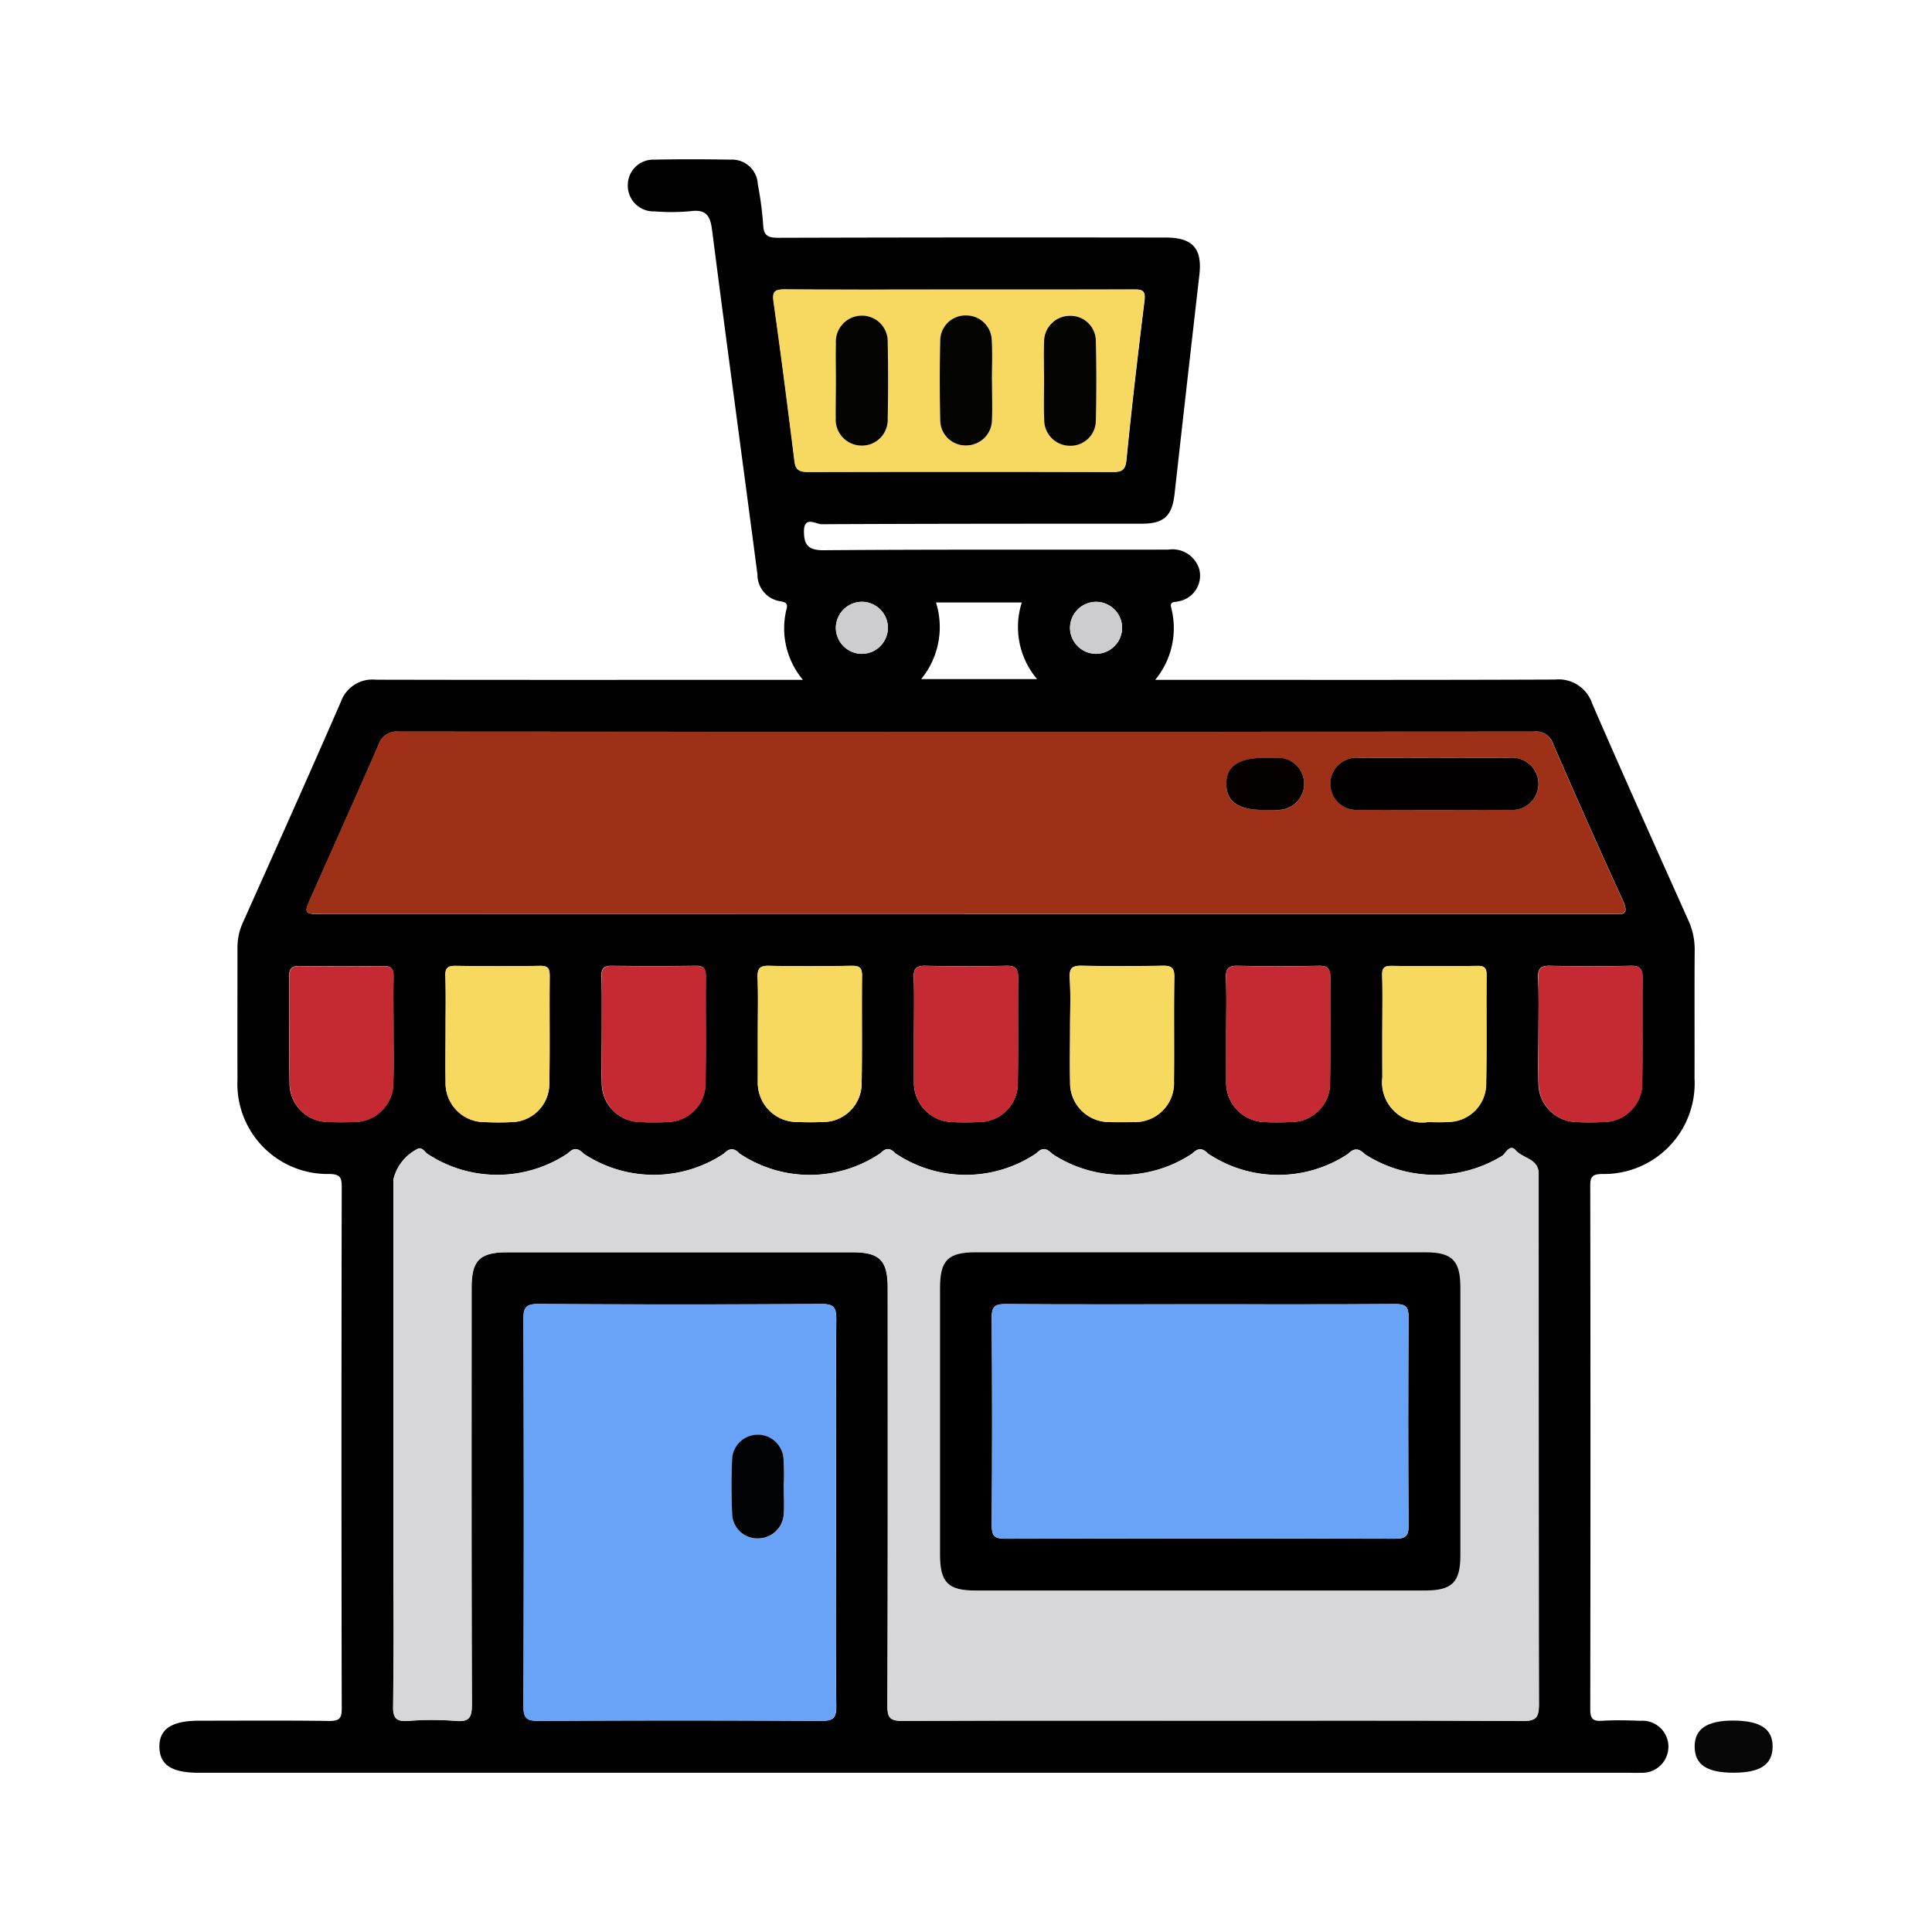 <svg xmlns="http://www.w3.org/2000/svg" width="60" height="60" viewBox="0 0 60 60">
  <g id="Grupo_963172" data-name="Grupo 963172" transform="translate(-410 -1150)">
    <rect id="Rectángulo_305522" data-name="Rectángulo 305522" width="60" height="60" transform="translate(410 1150)" fill="none"/>
    <g id="Grupo_963169" data-name="Grupo 963169" transform="translate(-393.736 1234.513)">
      <path id="Trazado_634672" data-name="Trazado 634672" d="M828.672-63.4a2.48,2.48,0,0,1-.512-2.188c.047-.17,0-.221-.18-.25a.838.838,0,0,1-.721-.839c-.467-3.567-.953-7.132-1.41-10.7-.058-.453-.195-.64-.672-.577a6.507,6.507,0,0,1-1.11.006.8.8,0,0,1-.834-.823.79.79,0,0,1,.819-.784c.791-.016,1.582-.014,2.373,0a.8.8,0,0,1,.845.762,10.654,10.654,0,0,1,.166,1.249c.012.368.168.417.493.416q6.009-.017,12.018-.007c.83,0,1.13.345,1.037,1.156q-.391,3.408-.772,6.817c-.076.673-.332.913-1.012.913-3.316,0-6.632,0-9.948.016-.167,0-.549-.272-.548.223,0,.4.118.589.608.585,3.568-.029,7.137-.012,10.705-.019a.869.869,0,0,1,.968.627.81.81,0,0,1-.646.978c-.12.036-.292-.013-.227.213a2.52,2.52,0,0,1-.5,2.226h.551c3.956,0,7.911.008,11.867-.009a1.1,1.1,0,0,1,1.156.754c.976,2.247,1.979,4.481,2.98,6.717a2.161,2.161,0,0,1,.2.923c-.01,1.33,0,2.659-.005,3.989a2.814,2.814,0,0,1-2.876,2.972c-.281.008-.363.071-.362.359q.013,8.129,0,16.258c0,.278.062.384.356.365.4-.025.808-.015,1.212,0a.805.805,0,0,1,.859.8.811.811,0,0,1-.846.814c-.134.007-.269,0-.4,0H809.915c-.841,0-1.212-.237-1.228-.786-.016-.566.376-.831,1.233-.831,1.347,0,2.693-.011,4.04.008.309,0,.39-.071.389-.386q-.016-8.1,0-16.208c0-.3-.065-.386-.382-.393a2.8,2.8,0,0,1-2.856-2.938c-.005-1.363,0-2.727,0-4.09a1.835,1.835,0,0,1,.167-.778c1.021-2.282,2.044-4.562,3.042-6.853a1.039,1.039,0,0,1,1.091-.691C819.8-63.394,824.192-63.4,828.672-63.4Zm12.741,32.322c3.2,0,6.4-.009,9.594.011.42,0,.519-.1.518-.518q-.024-8.129-.011-16.258c0-.084,0-.169,0-.252-.025-.443-.494-.44-.714-.7-.166-.193-.3.077-.4.167a4,4,0,0,1-4.273-.038c-.193-.184-.326-.212-.532-.011a3.921,3.921,0,0,1-4.344-.011c-.187-.184-.31-.177-.492,0a3.934,3.934,0,0,1-4.346.009c-.172-.167-.3-.218-.492-.02a3.914,3.914,0,0,1-4.384,0c-.164-.166-.283-.178-.452-.006a3.915,3.915,0,0,1-4.384.015c-.19-.19-.313-.167-.492.007a3.933,3.933,0,0,1-4.346,0c-.176-.172-.3-.206-.492-.014a3.937,3.937,0,0,1-4.388,0c-.067-.067-.128-.165-.247-.153a1.437,1.437,0,0,0-.783.96q0,5.731,0,11.461c0,1.633.015,3.265-.011,4.9-.006.392.109.483.475.458a9.166,9.166,0,0,1,1.463,0c.445.041.508-.13.506-.529-.015-4.308-.01-8.617-.009-12.925,0-.854.251-1.1,1.118-1.1h10.7c.858,0,1.107.25,1.107,1.112,0,4.325.006,8.65-.009,12.976,0,.378.09.468.467.466C834.984-31.085,838.2-31.078,841.413-31.078Zm-7.728-25.05h20.1c.264,0,.58.083.36-.4q-1.111-2.431-2.176-4.883a.556.556,0,0,0-.607-.379q-17.624.012-35.248,0a.589.589,0,0,0-.628.427c-.679,1.556-1.372,3.106-2.064,4.657-.26.583-.265.581.369.582ZM829.7-37.488c0-2.018-.01-4.037.009-6.055,0-.37-.078-.476-.464-.473q-4.39.027-8.78,0c-.372,0-.473.082-.472.465q.024,6,0,12.009c0,.369.078.476.464.473q4.39-.027,8.78,0c.372,0,.476-.082.472-.465C829.684-33.518,829.7-35.5,829.7-37.488Zm3.816-38.032c-1.8,0-3.6.007-5.4-.007-.31,0-.4.056-.351.386.233,1.648.444,3.3.65,4.95.036.288.174.333.432.333q4.72-.012,9.441,0c.28,0,.4-.042.432-.368.165-1.656.358-3.31.563-4.962.042-.341-.117-.337-.362-.336C837.113-75.517,835.312-75.52,833.511-75.52ZM815.957-52.526c0-.554-.008-1.108,0-1.661,0-.229-.057-.331-.308-.327q-1.309.017-2.618,0c-.245,0-.315.088-.313.322.009,1.107-.01,2.215.01,3.322a1.2,1.2,0,0,0,1.229,1.2c.251.011.5.01.755,0a1.215,1.215,0,0,0,1.238-1.25C815.968-51.452,815.956-51.989,815.957-52.526Zm1.617-.015c0,.538-.01,1.077,0,1.615a1.211,1.211,0,0,0,1.228,1.26c.269.011.539.013.807,0a1.192,1.192,0,0,0,1.186-1.2c.02-1.11,0-2.221.012-3.332,0-.23-.047-.325-.3-.321-.875.015-1.75.013-2.625,0-.239,0-.322.062-.315.309C817.585-53.652,817.574-53.1,817.574-52.541Zm4.849.01c0,.554-.016,1.108,0,1.661a1.205,1.205,0,0,0,1.18,1.2,7.447,7.447,0,0,0,.856,0,1.2,1.2,0,0,0,1.184-1.2c.022-1.107,0-2.215.011-3.322,0-.229-.056-.331-.308-.328q-1.309.017-2.618,0c-.244,0-.319.087-.314.322C822.431-53.639,822.423-53.085,822.424-52.531Zm4.847,0q0,.757,0,1.514c0,.034,0,.067,0,.1a1.219,1.219,0,0,0,1.244,1.248c.252.01.505.01.757,0a1.2,1.2,0,0,0,1.224-1.212c.02-1.11,0-2.221.012-3.332,0-.248-.08-.31-.316-.307-.858.012-1.717.018-2.575,0-.3-.007-.362.1-.352.375C827.284-53.605,827.271-53.067,827.271-52.528Zm4.849-.048q0,.805,0,1.611c0,.033,0,.067,0,.1a1.221,1.221,0,0,0,1.189,1.2c.268.015.537.013.805,0a1.209,1.209,0,0,0,1.232-1.255c.015-1.074,0-2.148.01-3.222,0-.28-.074-.381-.366-.375q-1.258.026-2.517,0c-.3-.006-.369.107-.36.38C832.132-53.617,832.12-53.1,832.12-52.576Zm4.849,0c0,.555-.012,1.111,0,1.666a1.21,1.21,0,0,0,1.247,1.242c.235.008.471.007.707,0a1.211,1.211,0,0,0,1.271-1.27c.013-1.077-.007-2.154.011-3.23.005-.3-.1-.357-.375-.352-.824.016-1.649.018-2.473,0-.3-.007-.419.052-.4.381C836.991-53.617,836.968-53.094,836.969-52.572Zm4.848,0v1.611c0,.033,0,.067,0,.1a1.221,1.221,0,0,0,1.189,1.2c.268.015.537.013.805,0a1.209,1.209,0,0,0,1.232-1.255c.015-1.074,0-2.148.01-3.222,0-.28-.074-.381-.366-.375q-1.258.026-2.517,0c-.3-.006-.369.107-.36.38C841.83-53.617,841.817-53.1,841.818-52.576Zm4.848.012c0,.5,0,1.01,0,1.514a1.247,1.247,0,0,0,1.409,1.388c.219,0,.438.01.656-.005a1.187,1.187,0,0,0,1.157-1.172c.023-1.127,0-2.254.013-3.382,0-.21-.048-.3-.278-.293q-1.338.018-2.676,0c-.219,0-.293.062-.287.285C846.675-53.676,846.666-53.12,846.666-52.565Zm4.849-.012h0c0,.571-.016,1.142,0,1.711a1.206,1.206,0,0,0,1.185,1.2c.268.015.537.013.805,0a1.209,1.209,0,0,0,1.232-1.255c.015-1.074,0-2.148.01-3.222,0-.28-.074-.381-.366-.375q-1.258.026-2.517,0c-.3-.006-.369.107-.36.38C851.527-53.617,851.515-53.1,851.515-52.576ZM832.344-63.423h3.6a2.5,2.5,0,0,1-.475-2.38h-2.665A2.549,2.549,0,0,1,832.344-63.423Zm-1.033-1.569a.812.812,0,0,0-.771-.831.813.813,0,0,0-.844.81.81.81,0,0,0,.8.806A.813.813,0,0,0,831.311-64.992Zm7.273-.025a.81.81,0,0,0-.8-.806.813.813,0,0,0-.819.835.812.812,0,0,0,.822.78A.812.812,0,0,0,838.584-65.017Z" fill="#010101"/>
      <path id="Trazado_634673" data-name="Trazado 634673" d="M1045.468,161.623c-.827,0-1.2-.247-1.208-.8s.377-.819,1.187-.819c.854,0,1.245.26,1.234.824C1046.67,161.376,1046.293,161.623,1045.468,161.623Z" transform="translate(-187.895 -191.083)" fill="#070707"/>
      <path id="Trazado_634674" data-name="Trazado 634674" d="M870.023,89.938c-3.215,0-6.43-.007-9.644.01-.377,0-.468-.088-.467-.466.015-4.325.01-8.65.009-12.976,0-.862-.249-1.112-1.107-1.112h-10.7c-.867,0-1.118.247-1.118,1.1,0,4.308-.006,8.617.009,12.925,0,.4-.061.571-.506.529a9.167,9.167,0,0,0-1.463,0c-.366.024-.482-.066-.475-.458.026-1.632.011-3.265.011-4.9q0-5.731,0-11.461a1.437,1.437,0,0,1,.783-.96c.119-.013.179.086.246.153a3.937,3.937,0,0,0,4.388,0c.192-.193.315-.158.492.014a3.932,3.932,0,0,0,4.346,0c.179-.174.3-.2.492-.007a3.915,3.915,0,0,0,4.384-.015c.169-.172.287-.16.452.006a3.914,3.914,0,0,0,4.384,0c.2-.2.32-.147.492.02a3.934,3.934,0,0,0,4.346-.009c.182-.179.305-.186.492,0a3.921,3.921,0,0,0,4.344.011c.206-.2.339-.172.532.011a4,4,0,0,0,4.273.038c.1-.09.231-.36.4-.167.22.255.689.252.714.7,0,.084,0,.168,0,.252q0,8.129.01,16.258c0,.419-.1.521-.518.518C876.419,89.929,873.221,89.938,870.023,89.938Zm-.42-4.04q3.507,0,7.015,0c.823,0,1.081-.26,1.082-1.087q0-4.163,0-8.326c0-.83-.257-1.091-1.076-1.091H862.644c-.859,0-1.106.249-1.106,1.111q0,4.138,0,8.276c0,.864.249,1.117,1.1,1.117Z" transform="translate(-28.61 -121.015)" fill="#d7d6d9"/>
      <path id="Trazado_634675" data-name="Trazado 634675" d="M851.689,13.917h-19.9c-.634,0-.629,0-.369-.582.692-1.55,1.386-3.1,2.064-4.657a.589.589,0,0,1,.628-.427q17.624.017,35.247,0a.556.556,0,0,1,.607.379q1.067,2.451,2.176,4.883c.221.483-.1.4-.36.4h-20.1Zm14.6-4.848c-.773,0-1.546-.006-2.319,0a.811.811,0,1,0-.026,1.612q2.344.012,4.689,0a.811.811,0,1,0-.025-1.612C867.832,9.063,867.059,9.069,866.286,9.069Zm-5.253,1.617c.118,0,.235,0,.353,0a.81.81,0,1,0-.025-1.616c-.117,0-.235,0-.353,0-.813,0-1.194.264-1.185.821S860.2,10.687,861.033,10.686Z" transform="translate(-18.004 -70.045)" fill="#9d3016"/>
      <path id="Trazado_634676" data-name="Trazado 634676" d="M874.234,102.612c0,1.985-.012,3.969.01,5.954,0,.383-.1.468-.472.465q-4.39-.024-8.78,0c-.386,0-.465-.1-.464-.473q.021-6,0-12.009c0-.383.1-.467.472-.465q4.39.025,8.78,0c.386,0,.467.1.464.473C874.224,98.575,874.234,100.594,874.234,102.612Zm-1.62-.854h0a7.128,7.128,0,0,0-.007-.9.8.8,0,0,0-1.591.007c-.031.585-.029,1.174,0,1.759a.781.781,0,0,0,.8.743.8.8,0,0,0,.8-.751C872.633,102.329,872.614,102.043,872.614,101.758Z" transform="translate(-44.539 -140.1)" fill="#68a3f7"/>
      <path id="Trazado_634677" data-name="Trazado 634677" d="M908.623-59.6c1.8,0,3.6,0,5.4,0,.245,0,.4-.006.362.336-.2,1.652-.4,3.305-.563,4.962-.033.326-.152.368-.432.368q-4.721-.012-9.441,0c-.258,0-.4-.045-.432-.333-.206-1.651-.417-3.3-.65-4.95-.047-.329.042-.388.351-.386C905.021-59.593,906.822-59.6,908.623-59.6Zm-3.816,2.83c0,.386-.01.772,0,1.157a.807.807,0,0,0,.8.858.8.8,0,0,0,.814-.839q.023-1.182,0-2.364a.8.8,0,0,0-.819-.832.808.808,0,0,0-.79.863C904.8-57.542,904.807-57.156,904.807-56.77Zm4.847,0h0c0-.419.019-.839-.005-1.257a.792.792,0,0,0-.782-.766.784.784,0,0,0-.818.779q-.032,1.232,0,2.465a.786.786,0,0,0,.807.792.8.8,0,0,0,.8-.8C909.669-55.961,909.654-56.365,909.654-56.767Zm1.618-.012c0,.4-.013.806,0,1.207a.8.8,0,0,0,.784.817.786.786,0,0,0,.819-.779q.033-1.232,0-2.465a.786.786,0,0,0-.807-.791.8.8,0,0,0-.8.8C911.258-57.585,911.273-57.182,911.273-56.779Z" transform="translate(-75.111 -15.919)" fill="#f7d860"/>
      <path id="Trazado_634678" data-name="Trazado 634678" d="M831.857,46.2c0,.537.012,1.074,0,1.611a1.215,1.215,0,0,1-1.238,1.25c-.251.01-.5.011-.755,0a1.2,1.2,0,0,1-1.229-1.2c-.021-1.107,0-2.215-.01-3.322,0-.235.069-.325.313-.322q1.309.016,2.618,0c.251,0,.313.1.308.327C831.85,45.092,831.857,45.646,831.857,46.2Z" transform="translate(-15.9 -98.725)" fill="#c52931"/>
      <path id="Trazado_634679" data-name="Trazado 634679" d="M852.574,46.178c0-.555.011-1.111-.006-1.666-.007-.247.076-.312.315-.309.875.013,1.75.014,2.625,0,.255,0,.3.09.3.321-.011,1.111.009,2.221-.012,3.332a1.192,1.192,0,0,1-1.186,1.2c-.269.015-.539.013-.808,0a1.211,1.211,0,0,1-1.228-1.26C852.564,47.255,852.574,46.716,852.574,46.178Z" transform="translate(-35 -98.719)" fill="#f7d960"/>
      <path id="Trazado_634680" data-name="Trazado 634680" d="M876.537,46.194c0-.554.008-1.108,0-1.661-.005-.235.07-.325.314-.322q1.309.016,2.618,0c.251,0,.31.1.308.328-.009,1.107.01,2.215-.011,3.322a1.2,1.2,0,0,1-1.184,1.2,7.448,7.448,0,0,1-.856,0,1.205,1.205,0,0,1-1.18-1.2C876.522,47.3,876.538,46.748,876.537,46.194Z" transform="translate(-54.114 -98.725)" fill="#c52931"/>
      <path id="Trazado_634681" data-name="Trazado 634681" d="M900.485,46.184c0-.539.013-1.077-.006-1.615-.01-.271.051-.382.352-.375.858.02,1.716.015,2.574,0,.236,0,.319.058.316.307-.013,1.111.007,2.221-.012,3.332a1.2,1.2,0,0,1-1.224,1.212c-.252.011-.505.01-.757,0a1.22,1.22,0,0,1-1.244-1.248c0-.034,0-.067,0-.1Q900.485,46.941,900.485,46.184Z" transform="translate(-73.214 -98.712)" fill="#f7d960"/>
      <path id="Trazado_634682" data-name="Trazado 634682" d="M924.445,46.14c0-.52.012-1.041-.005-1.56-.009-.273.061-.387.36-.38q1.258.027,2.517,0c.292-.006.369.095.365.375-.014,1.074.005,2.148-.01,3.222a1.209,1.209,0,0,1-1.232,1.255c-.268.011-.538.014-.805,0a1.221,1.221,0,0,1-1.189-1.2c0-.033,0-.067,0-.1Q924.445,46.945,924.445,46.14Z" transform="translate(-92.325 -98.716)" fill="#c52931"/>
      <path id="Trazado_634683" data-name="Trazado 634683" d="M948.385,46.14c0-.522.022-1.045-.009-1.564-.019-.329.1-.388.4-.381.824.019,1.649.017,2.473,0,.271-.005.38.05.375.352-.019,1.077,0,2.154-.011,3.23a1.21,1.21,0,0,1-1.271,1.27c-.235.007-.471.008-.707,0a1.21,1.21,0,0,1-1.247-1.242C948.374,47.251,948.385,46.7,948.385,46.14Z" transform="translate(-111.416 -98.712)" fill="#f7d960"/>
      <path id="Trazado_634684" data-name="Trazado 634684" d="M972.359,46.14c0-.52.012-1.041-.005-1.56-.009-.273.061-.387.36-.38q1.258.027,2.517,0c.292-.006.369.095.365.375-.014,1.074.005,2.148-.01,3.222a1.209,1.209,0,0,1-1.232,1.255c-.268.011-.538.014-.805,0a1.221,1.221,0,0,1-1.189-1.2c0-.033,0-.067,0-.1Q972.359,46.945,972.359,46.14Z" transform="translate(-130.542 -98.716)" fill="#c52931"/>
      <path id="Trazado_634685" data-name="Trazado 634685" d="M996.319,46.157c0-.555.01-1.111,0-1.666-.006-.223.068-.287.287-.285q1.338.016,2.676,0c.23,0,.28.083.278.293-.009,1.127.01,2.255-.013,3.382a1.187,1.187,0,0,1-1.157,1.172c-.218.015-.437.007-.656.005a1.247,1.247,0,0,1-1.409-1.388C996.316,47.167,996.319,46.662,996.319,46.157Z" transform="translate(-149.653 -98.722)" fill="#f7d960"/>
      <path id="Trazado_634686" data-name="Trazado 634686" d="M1020.273,46.14c0-.52.012-1.041-.005-1.56-.009-.273.061-.387.36-.38q1.258.027,2.517,0c.292-.006.369.095.366.375-.014,1.074.005,2.148-.01,3.222a1.209,1.209,0,0,1-1.232,1.255c-.268.011-.538.014-.805,0a1.206,1.206,0,0,1-1.185-1.2c-.02-.57,0-1.141,0-1.711Z" transform="translate(-168.758 -98.716)" fill="#c52931"/>
      <path id="Trazado_634687" data-name="Trazado 634687" d="M914.107-10.834a.813.813,0,0,1-.819.784.81.81,0,0,1-.8-.806.814.814,0,0,1,.844-.81A.812.812,0,0,1,914.107-10.834Z" transform="translate(-82.796 -54.158)" fill="#cdcccf"/>
      <path id="Trazado_634688" data-name="Trazado 634688" d="M950.04-10.856a.812.812,0,0,1-.793.81.812.812,0,0,1-.822-.78.813.813,0,0,1,.819-.835A.81.81,0,0,1,950.04-10.856Z" transform="translate(-111.456 -54.161)" fill="#cdcccf"/>
      <path id="Trazado_634689" data-name="Trazado 634689" d="M936.524,98.651h-6.964c-.852,0-1.1-.253-1.1-1.117q0-4.138,0-8.276c0-.862.247-1.111,1.106-1.111h13.979c.82,0,1.076.261,1.076,1.091q0,4.163,0,8.326c0,.827-.259,1.086-1.082,1.087Q940.031,98.653,936.524,98.651Zm.016-8.888c-2.018,0-4.036.007-6.055-.007-.326,0-.421.081-.419.414q.023,3.229,0,6.458c0,.331.089.416.417.415q6.055-.017,12.11,0c.326,0,.421-.08.419-.414q-.023-3.229,0-6.458c0-.331-.088-.418-.417-.416C940.577,89.77,938.558,89.763,936.54,89.763Z" transform="translate(-95.531 -133.769)"/>
      <path id="Trazado_634690" data-name="Trazado 634690" d="M991.592,12.282c.773,0,1.546-.006,2.319,0a.811.811,0,1,1,.025,1.612q-2.344.012-4.689,0a.811.811,0,1,1,.026-1.612C990.046,12.276,990.819,12.282,991.592,12.282Z" transform="translate(-143.31 -73.257)" fill="#020000"/>
      <path id="Trazado_634691" data-name="Trazado 634691" d="M973.6,13.9c-.831,0-1.2-.244-1.211-.8s.373-.821,1.185-.821c.118,0,.235,0,.353,0a.81.81,0,1,1,.025,1.616C973.832,13.9,973.715,13.9,973.6,13.9Z" transform="translate(-130.568 -73.257)" fill="#040100"/>
      <path id="Trazado_634692" data-name="Trazado 634692" d="M898.089,117.733c0,.285.019.571,0,.854a.8.8,0,0,1-.8.751.781.781,0,0,1-.8-.743c-.027-.585-.029-1.174,0-1.759a.8.8,0,0,1,1.591-.007,7.128,7.128,0,0,1,.007.9Z" transform="translate(-70.014 -156.075)" fill="#020305"/>
      <path id="Trazado_634693" data-name="Trazado 634693" d="M912.475-53.55c0-.386-.01-.772,0-1.157a.808.808,0,0,1,.79-.863.8.8,0,0,1,.819.832q.024,1.182,0,2.364a.8.8,0,0,1-.814.839.807.807,0,0,1-.8-.858C912.465-52.778,912.475-53.164,912.475-53.55Z" transform="translate(-82.779 -19.14)" fill="#040402"/>
      <path id="Trazado_634694" data-name="Trazado 634694" d="M930.045-53.547c0,.4.015.806,0,1.207a.8.8,0,0,1-.8.8.786.786,0,0,1-.807-.792q-.029-1.232,0-2.465a.784.784,0,0,1,.818-.779.792.792,0,0,1,.782.766c.024.418.005.838.005,1.257Z" transform="translate(-95.502 -19.14)" fill="#040402"/>
      <path id="Trazado_634695" data-name="Trazado 634695" d="M944.414-53.558c0-.4-.015-.805,0-1.207a.8.8,0,0,1,.8-.8.786.786,0,0,1,.807.791q.03,1.232,0,2.465a.786.786,0,0,1-.819.779.8.8,0,0,1-.784-.817C944.4-52.753,944.414-53.156,944.414-53.558Z" transform="translate(-108.253 -19.14)" fill="#040402"/>
      <path id="Trazado_634696" data-name="Trazado 634696" d="M942.88,96.1c2.018,0,4.037.007,6.055-.008.328,0,.419.084.417.416q-.022,3.229,0,6.458c0,.334-.093.415-.418.414q-6.055-.016-12.11,0c-.328,0-.419-.084-.417-.415q.023-3.229,0-6.458c0-.333.092-.416.419-.414C938.844,96.11,940.862,96.1,942.88,96.1Z" transform="translate(-101.87 -140.109)" fill="#68a3f7"/>
    </g>
  </g>
</svg>

